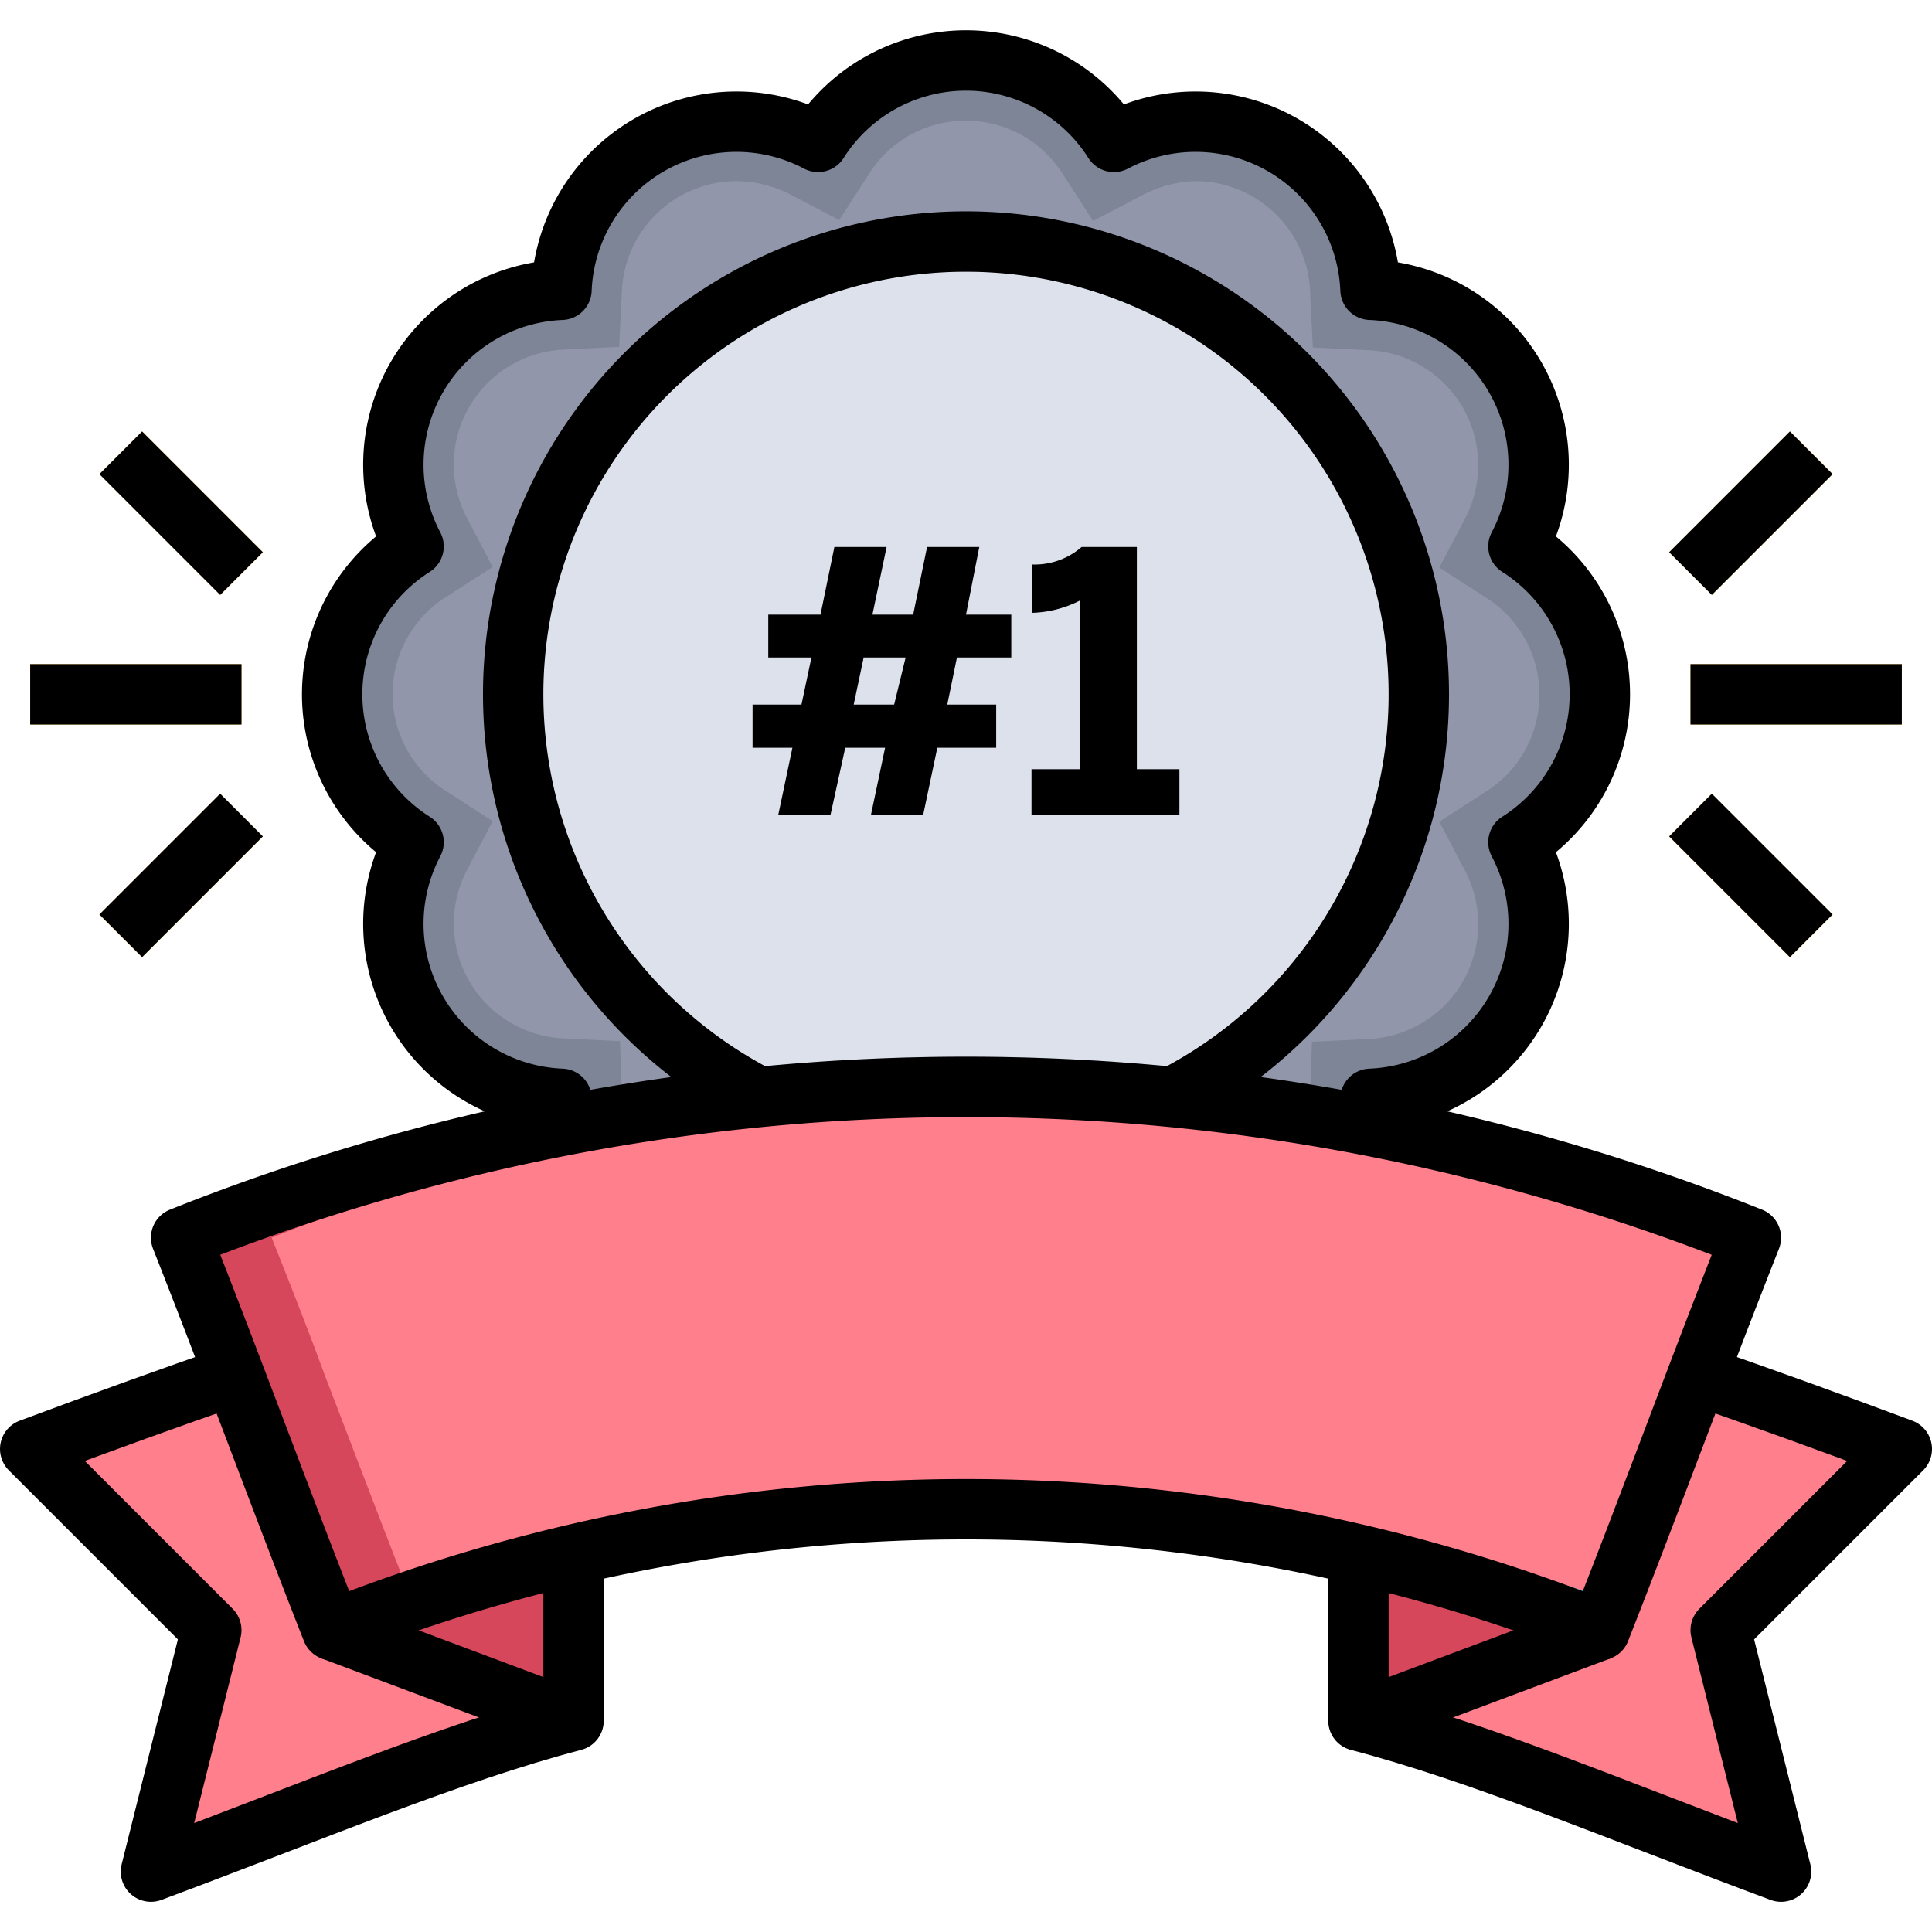 <svg xmlns="http://www.w3.org/2000/svg" viewBox="0 0 64 64"><defs><style>.a{fill:#9196aa}.b{fill:#7e8596}.c{fill:#ffc247}.d{fill:#dce1eb}.e{fill:#ff808c}.f{fill:#d6475c}.g{fill:#19cffc}.h{fill:#bec3d2}.i{fill:none;stroke:#000;stroke-linejoin:round;stroke-width:2px}</style></defs><path class="a" d="M50.3 18.1a5.8 5.8 0 0 1 0 9.8 5.8 5.8 0 0 1-4.9 8.5 6.44 6.44 0 0 1-.1.87q-3.21-.62-6.44-.93a15 15 0 1 0-13.72 0q-3.23.31-6.44.93a6.44 6.44 0 0 1-.1-.87 5.8 5.8 0 0 1-4.9-8.5 5.8 5.8 0 0 1 0-9.8 5.8 5.8 0 0 1 4.9-8.5 5.8 5.8 0 0 1 8.5-4.9 5.8 5.8 0 0 1 9.8 0 5.8 5.8 0 0 1 8.5 4.9 5.8 5.8 0 0 1 4.9 8.5z"/><path class="b" d="M32 4a3.77 3.77 0 0 1 3.21 1.77l1 1.55 1.62-.85A4 4 0 0 1 39.61 6a3.81 3.81 0 0 1 3.79 3.69l.09 1.82 1.82.09a3.81 3.81 0 0 1 3.22 5.58l-.85 1.62 1.55 1a3.8 3.8 0 0 1 0 6.42l-1.55 1 .85 1.62a3.81 3.81 0 0 1-3.22 5.58l-1.85.09-.05 1.49H20.59l-.05-1.51-1.85-.09a3.81 3.81 0 0 1-3.22-5.58l.85-1.62-1.55-1a3.8 3.8 0 0 1 0-6.42l1.55-1-.85-1.62a3.81 3.81 0 0 1 3.22-5.58l1.82-.09.09-1.82A3.81 3.81 0 0 1 24.39 6a4 4 0 0 1 1.79.44l1.62.85 1-1.55A3.77 3.77 0 0 1 32 4m0-2a5.8 5.8 0 0 0-4.9 2.7 5.84 5.84 0 0 0-2.71-.7 5.73 5.73 0 0 0-2.89.78 5.83 5.83 0 0 0-2.9 4.82 5.8 5.8 0 0 0-4.9 8.5 5.8 5.8 0 0 0 0 9.8 5.8 5.8 0 0 0 4.9 8.5c0 .29.35 1.31.4 1.6h26c0-.29.39-1.31.4-1.6a5.8 5.8 0 0 0 4.9-8.5 5.8 5.8 0 0 0 0-9.8 5.8 5.8 0 0 0-4.9-8.5 5.83 5.83 0 0 0-2.9-4.79A5.73 5.73 0 0 0 39.61 4a5.84 5.84 0 0 0-2.71.67A5.8 5.8 0 0 0 32 2z"/><path class="c" transform="rotate(-45 6 16.995)" d="M5 14.17H7V19.83H5z"/><path class="c" transform="rotate(-45 6.004 29.003)" d="M3.17 28H8.83V30H3.17z"/><path class="c" d="M1 22H8V24H1z"/><path class="c" transform="rotate(-45 58 16.996)" d="M55.17 16H60.83V18H55.17z"/><path class="c" transform="rotate(-45 58.004 29.004)" d="M57 26.17H59V31.83H57z"/><path class="c" d="M56 22H63V24H56z"/><path class="d" d="M47 23a15 15 0 0 1-8.14 13.34 68.37 68.37 0 0 0-13.72 0A15 15 0 1 1 47 23z"/><path class="e" d="M11 54l8 3c-4.09 1.07-8.63 3-14 5l2-8-6-6q3.59-1.34 6.76-2.44C8.84 48.37 9.89 51.18 11 54zm52-6l-6 6 2 8c-5.37-2-9.91-3.93-14-5l8-3c1.11-2.82 2.16-5.63 3.24-8.44Q59.42 46.67 63 48z"/><path class="f" d="M19 51.49V57l-8-3a55.33 55.33 0 0 1 8-2.51zm26 0A55.72 55.72 0 0 1 53 54l-8 3z"/><path class="e" d="M45 51.49a57.36 57.36 0 0 0-26 0A55.33 55.33 0 0 0 11 54c-1.11-2.82-2.16-5.63-3.24-8.44C7.19 44 6.6 42.51 6 41a70.09 70.09 0 0 1 12.7-3.72q3.21-.62 6.44-.93a68.37 68.37 0 0 1 13.72 0q3.22.31 6.44.93A70.09 70.09 0 0 1 58 41c-.6 1.52-1.19 3-1.76 4.57-1.08 2.8-2.13 5.61-3.24 8.43a55.72 55.72 0 0 0-8-2.51z"/><path class="f" d="M10.76 45.56C10.19 44 9.6 42.51 9 41a70.09 70.09 0 0 1 12.7-3.72q3.21-.62 6.44-.93c1.78-.18 3.57-.27 5.36-.31a68.65 68.65 0 0 0-8.36.31q-3.23.31-6.44.93A70.09 70.09 0 0 0 6 41c.6 1.52 1.19 3 1.76 4.57C8.84 48.37 9.89 51.18 11 54c.87-.35 1.75-.66 2.63-1-.97-2.46-1.91-4.95-2.87-7.44z"/><path class="g" d="M48 51.49A57.05 57.05 0 0 0 33.5 50 57.19 57.19 0 0 1 45 51.49 55.72 55.72 0 0 1 53 54c.13-.32.25-.64.37-1A53.81 53.81 0 0 0 48 51.49z"/><path class="h" d="M32 9a14 14 0 0 1 6.66 26.32C36.45 35.1 34.21 35 32 35s-4.45.1-6.66.32A14 14 0 0 1 32 9m0-1a15 15 0 0 0-6.86 28.34 69.38 69.38 0 0 1 13.72 0A15 15 0 0 0 32 8z"/><path class="i" d="M45.3 37.27a6.44 6.44 0 0 0 .1-.87 5.8 5.8 0 0 0 4.9-8.5 5.8 5.8 0 0 0 0-9.8 5.8 5.8 0 0 0-4.9-8.5 5.8 5.8 0 0 0-8.5-4.9 5.8 5.8 0 0 0-9.8 0 5.8 5.8 0 0 0-8.5 4.9 5.8 5.8 0 0 0-4.9 8.5 5.8 5.8 0 0 0 0 9.8 5.8 5.8 0 0 0 4.9 8.5 6.44 6.44 0 0 0 .1.87m20.16-.93a15 15 0 1 0-13.72 0"/><path class="i" d="M53 54a57.06 57.06 0 0 0-42 0c-1.71-4.34-3.29-8.67-5-13a70.17 70.17 0 0 1 52 0c-1.71 4.33-3.29 8.66-5 13z"/><path class="i" d="M19 51v6c-4.09 1.07-8.63 3-14 5l2-8-6-6q3.59-1.34 6.76-2.44M45 51v6c4.09 1.07 8.63 3 14 5l-2-8 6-6q-3.59-1.34-6.76-2.44"/><path class="i" d="M11 54L19 57"/><path class="i" d="M45 57L53 54"/><path class="i" d="M8 19L4 15"/><path class="i" d="M4 31L8 27"/><path class="i" d="M8 23L1 23"/><path class="i" d="M56 19L60 15"/><path class="i" d="M60 31L56 27"/><path class="i" d="M56 23L63 23"/><path d="M26.25 24.77h-1.32v-1.43h1.62l.33-1.56h-1.43v-1.42h1.73l.46-2.24h1.73l-.47 2.24h1.35l.46-2.24h1.73L32 20.36h1.5v1.42h-1.8l-.32 1.56H33v1.43h-1.95L30.58 27h-1.73l.47-2.23H28L27.51 27h-1.73zm3.37-1.43l.38-1.56h-1.39l-.33 1.56zm4.55 2.14h1.61v-5.59a3.7 3.7 0 0 1-1.58.41v-1.6a2.38 2.38 0 0 0 1.63-.58h1.83v7.36h1.41V27h-4.9z"/></svg>